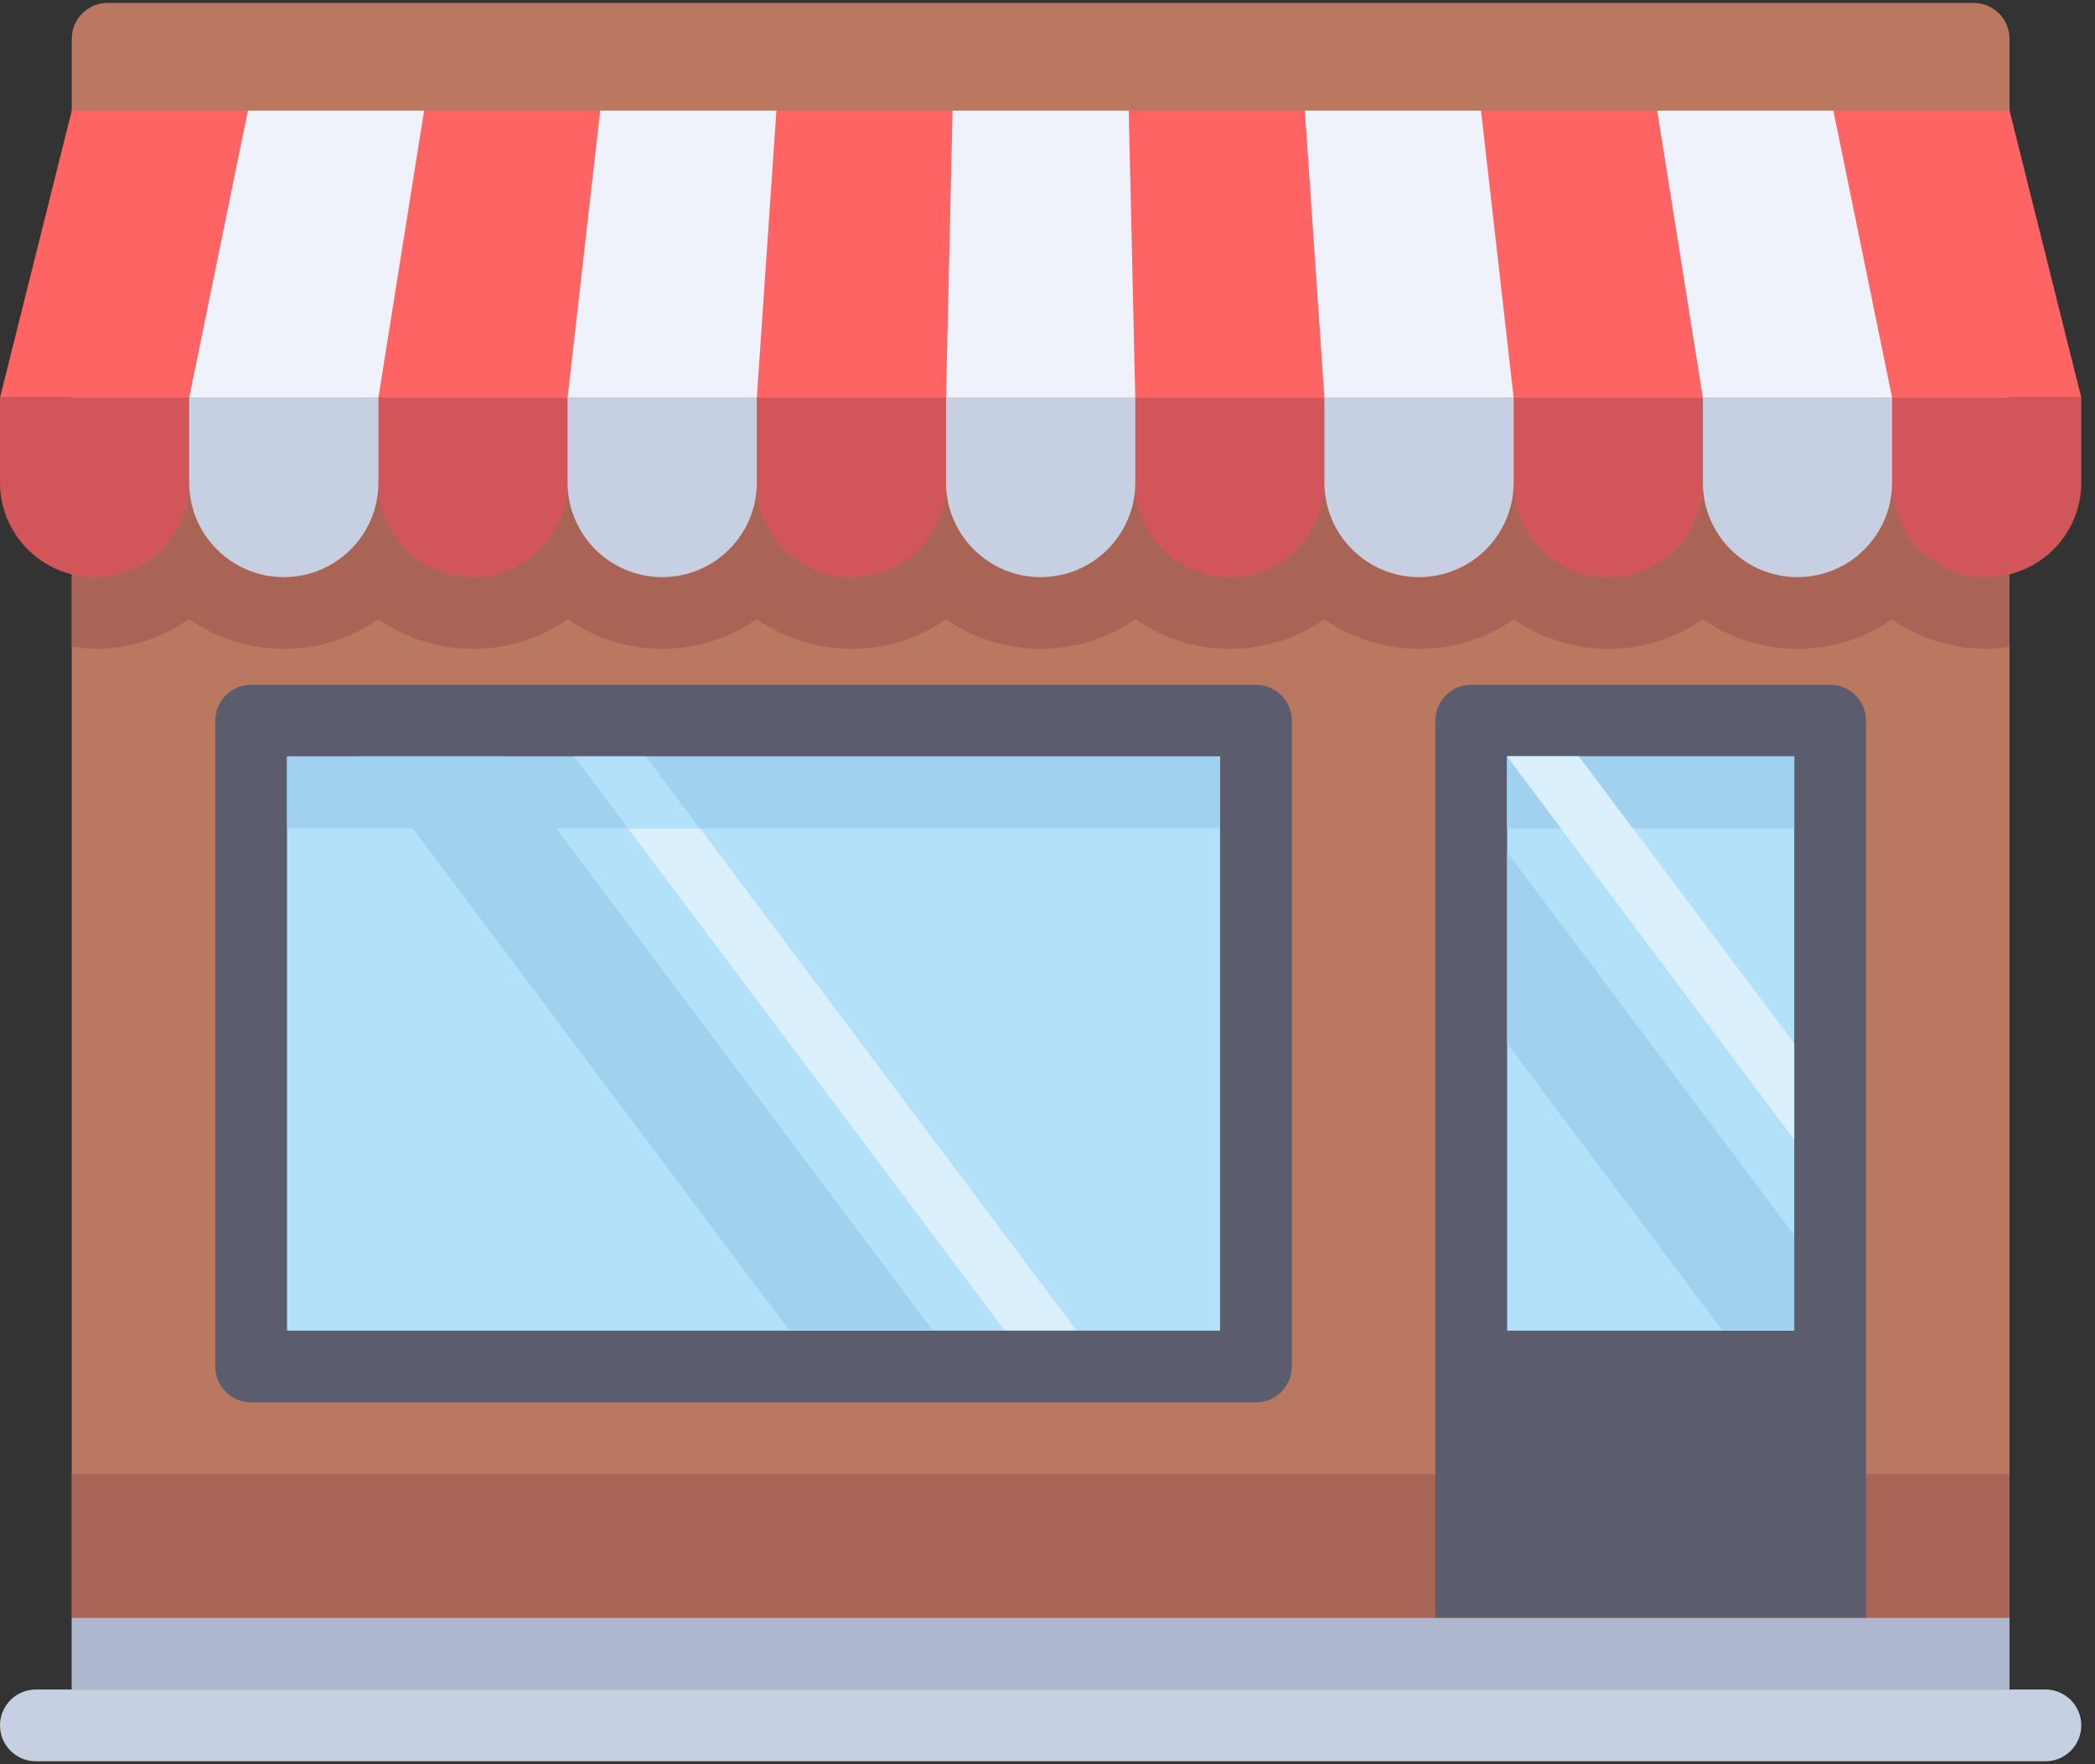 <svg xmlns="http://www.w3.org/2000/svg" width="95" height="80" viewBox="0 0 95 80">
    <rect x="0" y="0" width="95" height="80" fill="#333333" stroke="none"/>
    <g fill="none">
        <path fill="#B9785F" d="M91.124 78.24H3.254V1.76c0-.898.729-1.627 1.628-1.627h84.614c.899 0 1.628.73 1.628 1.628v76.478z"/>
        <path fill="#AA6455" d="M91.124 26.029c-.334.083-.677.14-1.036.14-2.37 0-4.29-1.921-4.29-4.29 0 2.369-1.92 4.29-4.29 4.29s-4.29-1.921-4.29-4.29c0 2.369-1.92 4.29-4.29 4.29s-4.29-1.921-4.29-4.29c0 2.369-1.92 4.29-4.29 4.29-2.369 0-4.29-1.921-4.29-4.29 0 2.369-1.92 4.29-4.29 4.29-2.369 0-4.29-1.921-4.29-4.29 0 2.369-1.92 4.29-4.29 4.29-2.369 0-4.29-1.921-4.29-4.29 0 2.369-1.92 4.29-4.29 4.29-2.369 0-4.29-1.921-4.29-4.29 0 2.369-1.92 4.29-4.29 4.29-2.369 0-4.29-1.921-4.29-4.29 0 2.369-1.92 4.29-4.29 4.29-2.369 0-4.29-1.921-4.29-4.29 0 2.369-1.92 4.29-4.29 4.29-2.368 0-4.29-1.921-4.29-4.29 0 2.369-1.92 4.29-4.29 4.29-.358 0-.701-.057-1.035-.14v3.29c.342.047.681.104 1.036.104 1.592 0 3.071-.496 4.29-1.341 1.219.845 2.697 1.341 4.29 1.341s3.071-.496 4.29-1.341c1.219.845 2.698 1.341 4.29 1.341s3.071-.496 4.29-1.341c1.219.845 2.697 1.341 4.29 1.341 1.592 0 3.071-.496 4.29-1.341 1.219.845 2.697 1.341 4.29 1.341 1.592 0 3.071-.496 4.29-1.341 1.218.845 2.697 1.341 4.29 1.341 1.592 0 3.07-.496 4.29-1.341 1.218.845 2.697 1.341 4.29 1.341 1.592 0 3.07-.496 4.29-1.341 1.218.845 2.697 1.341 4.29 1.341 1.592 0 3.07-.496 4.29-1.341 1.218.845 2.697 1.341 4.29 1.341 1.592 0 3.07-.496 4.29-1.341 1.218.845 2.697 1.341 4.29 1.341 1.592 0 3.07-.496 4.29-1.341 1.218.845 2.697 1.341 4.29 1.341.354 0 .693-.057 1.035-.105v-3.29z"/>
        <path fill="#B4E1FA" d="M11.39 32.678H56.952V61.968H11.39z"/>
        <path fill="#DAF0FD" d="M48.816 60.34L45.562 60.34 26.035 34.305 29.29 34.305z"/>
        <g fill="#D2555A">
            <path d="M38.609 8.289c-2.37 0-4.29-1.921-4.29-4.29V.153h8.58v3.846c0 2.369-1.92 4.29-4.29 4.29zM55.769 8.289c-2.37 0-4.29-1.921-4.29-4.29V.153h8.58v3.846c0 2.369-1.92 4.29-4.29 4.29zM21.45 8.289c-2.37 0-4.29-1.921-4.29-4.29V.153h8.58v3.846c0 2.369-1.921 4.29-4.29 4.29zM4.29 8.289C1.92 8.289 0 6.368 0 3.999V.153h8.58v3.846c0 2.369-1.92 4.29-4.29 4.29zM72.928 8.289c-2.369 0-4.29-1.921-4.29-4.29V.153h8.58v3.846c0 2.369-1.92 4.29-4.29 4.29z" transform="translate(0 17.88)"/>
        </g>
        <g fill="#C7CFE2">
            <path d="M4.407 8.289c-2.369 0-4.29-1.921-4.29-4.29V.153h8.58v3.846c0 2.369-1.92 4.29-4.29 4.29zM38.726 8.289c-2.369 0-4.29-1.921-4.29-4.29V.153h8.58v3.846c0 2.369-1.92 4.29-4.29 4.29z" transform="translate(25.622 17.88)"/>
        </g>
        <path fill="#D2555A" d="M90.088 26.169c-2.37 0-4.29-1.92-4.29-4.29v-3.846h8.58v3.846c0 2.37-1.92 4.29-4.29 4.29z"/>
        <g fill="#C7CFE2">
            <path d="M73.029 8.289c-2.37 0-4.29-1.921-4.29-4.29V.153h8.58v3.846c0 2.369-1.921 4.29-4.29 4.29zM4.39 8.289C2.021 8.289.1 6.368.1 3.999V.153h8.58v3.846c0 2.369-1.92 4.29-4.29 4.29zM38.71 8.289c-2.37 0-4.29-1.921-4.29-4.29V.153H43v3.846c0 2.369-1.921 4.29-4.29 4.29z" transform="translate(8.48 17.88)"/>
        </g>
        <g fill="#FF6464">
            <path d="M42.899 13.056L34.319 13.056 35.207.038 43.195.038zM60.059 13.056L51.479 13.056 51.183.038 59.171.038zM25.739 13.056L17.16 13.056 19.231.038 27.219.038zM8.58 13.056L0 13.056 3.254.038 11.243.038zM77.218 13.056L68.638 13.056 67.159.038 75.147.038z" transform="translate(0 4.977)"/>
        </g>
        <g fill="#EFF2FA">
            <path d="M8.697 13.056L.117 13.056 1.596.038 9.585.038zM43.016 13.056L34.436 13.056 33.549.038 41.537.038z" transform="translate(25.622 4.977)"/>
        </g>
        <path fill="#FF6464" d="M94.378 18.033L85.798 18.033 83.135 5.015 91.124 5.015z"/>
        <g fill="#EFF2FA">
            <path d="M77.319 13.056L68.739 13.056 66.668.038 74.656.038zM8.68 13.056L.101 13.056 2.763.038 10.751.038zM43 13.056L34.42 13.056 34.716.038 42.704.038z" transform="translate(8.48 4.977)"/>
        </g>
        <path fill="#C7CFE2" d="M92.75 79.867H1.628C.73 79.867 0 79.137 0 78.239c0-.898.729-1.627 1.627-1.627h91.124c.898 0 1.627.729 1.627 1.627 0 .899-.729 1.628-1.627 1.628z"/>
        <path fill="#AFB9D2" d="M0.121 0.178H87.99V3.432H0.121z" opacity=".97" transform="translate(3.134 73.18)"/>
        <path fill="#AA6455" d="M3.254 66.849H91.123V73.358H3.254z"/>
        <g fill="#5B5D6E">
            <path d="M45.74 3.337v26.035H3.432V3.337H45.74M47.367.083H1.805C.907.083.178.81.178 1.71V31c0 .898.729 1.627 1.627 1.627h45.562c.898 0 1.627-.729 1.627-1.627V1.71c0-.899-.728-1.627-1.627-1.627zM73.402.083H57.13c-.898 0-1.627.728-1.627 1.627v40.68h19.526V1.71c0-.899-.728-1.627-1.627-1.627z" transform="translate(9.585 30.968)"/>
        </g>
        <path fill="#B4E1FA" d="M68.343 34.305H81.361V60.34H68.343z"/>
        <path fill="#A0D2F0" d="M13.018 34.305H55.325V37.559H13.018zM68.343 34.305H81.361V37.559H68.343z"/>
        <path fill="#A0D2F0" d="M42.307 60.34L35.799 60.34 16.272 34.305 22.781 34.305z"/>
        <path fill="#B4E1FA" d="M31.731 37.559L29.29 34.305 26.035 34.305 28.476 37.559z"/>
        <path fill="#DAF0FD" d="M81.36 47.322L71.597 34.305 68.343 34.305 81.36 51.662z"/>
        <path fill="#B4E1FA" d="M74.038 37.559L71.597 34.305 68.343 34.305 70.783 37.559z"/>
        <path fill="#A0D2F0" d="M68.343 34.305H81.361V37.559H68.343z"/>
        <path fill="#DAF0FD" d="M81.36 47.322L71.597 34.305 68.343 34.305 81.36 51.662z"/>
        <path fill="#A0D2F0" d="M68.343 38.644L68.343 47.322 78.106 60.34 81.36 60.34 81.36 56.001z"/>
    </g>
</svg>
